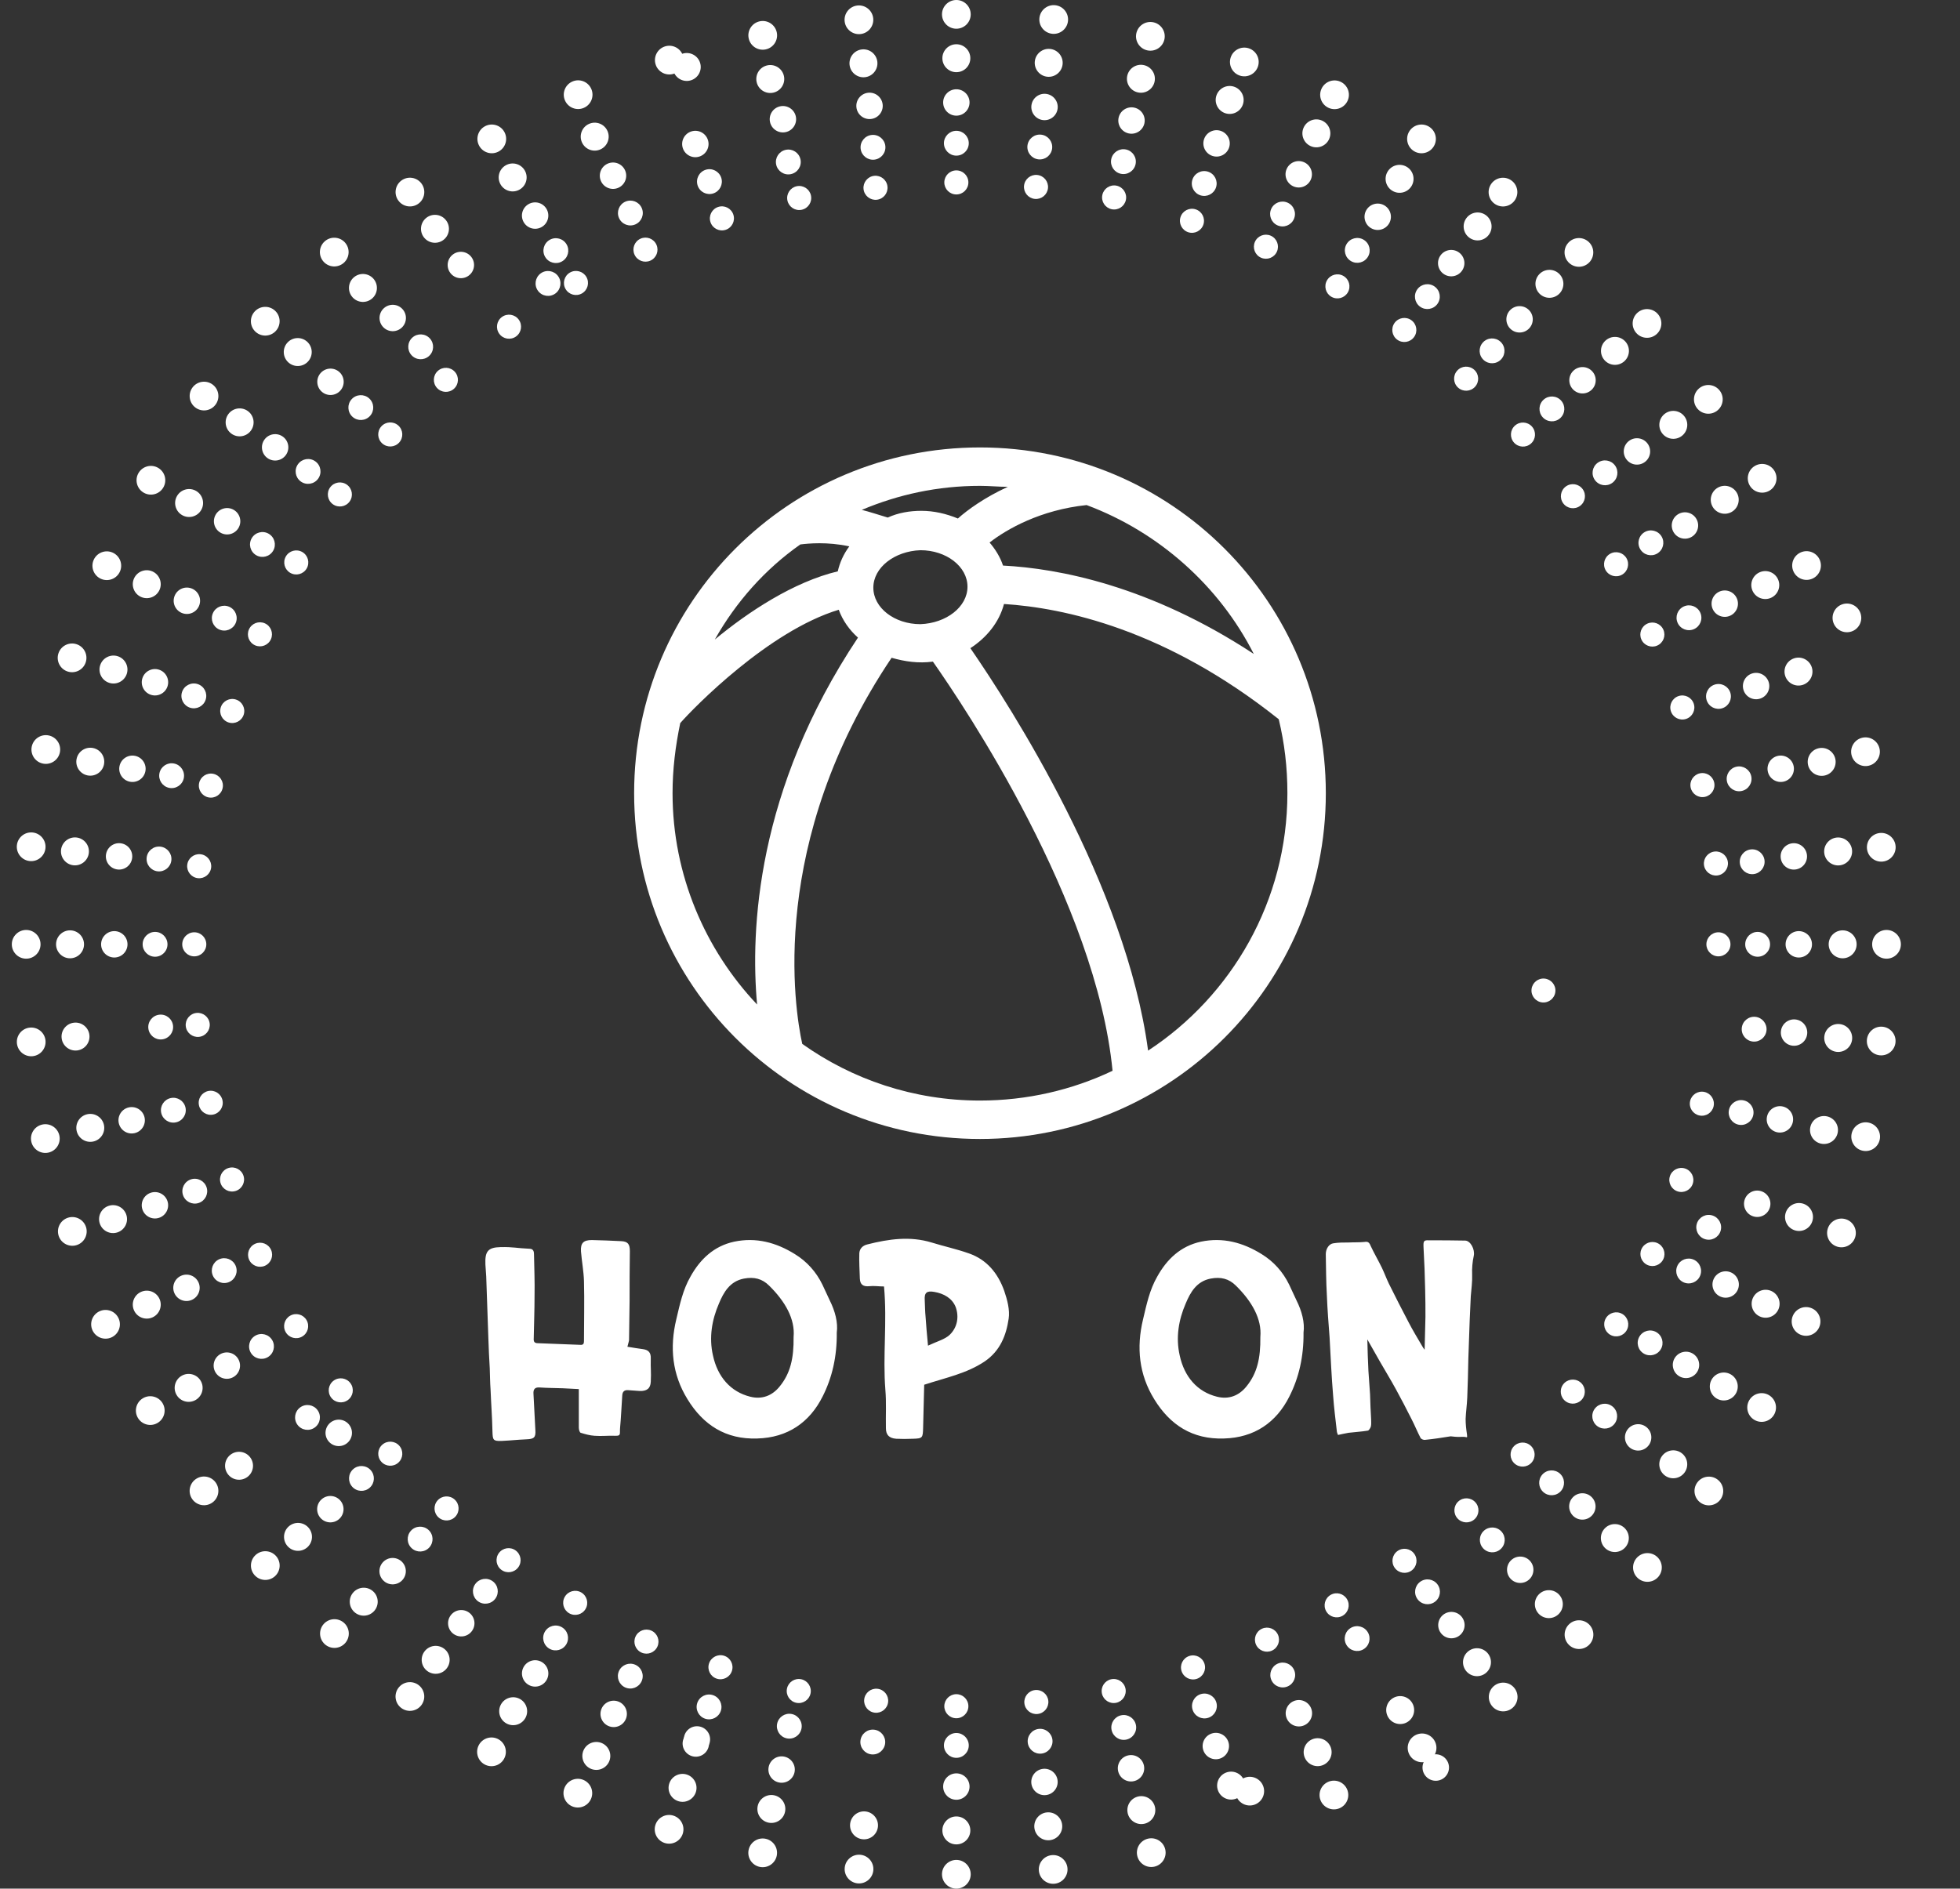 <svg width="303.174" height="292.205"><rect width="100%" height="100%" fill="#333333" stroke="none"/><g id="SvgjsG1076" fill="#ffffff" transform="translate(1.827, 0) scale(6.005)" rel="inversefill" name="filled_container" xmlns:name="filledContainer_inversefill">  <title xmlns="http://www.w3.org/2000/svg">assets</title>
  <g xmlns="http://www.w3.org/2000/svg">
    <g>
      <circle cx="1.5" cy="24.33" r="0.36"></circle>
      <circle cx="351.69" cy="577.14" r="0.36" transform="translate(-408.45 -510.51) rotate(-6)"></circle>
      <circle cx="352.06" cy="579.5" r="0.36" transform="translate(-462.83 -464.58) rotate(-12)"></circle>
      <circle cx="352.68" cy="581.81" r="0.36" transform="translate(-512.6 -412.94) rotate(-18)"></circle>
      <circle cx="353.53" cy="584.04" r="0.36" transform="translate(-557.04 -356.14) rotate(-24)"></circle>
      <circle cx="354.62" cy="586.17" r="0.36" transform="translate(-595.64 -294.57) rotate(-30)"></circle>
      <circle cx="355.92" cy="588.17" r="0.36" transform="translate(-627.81 -228.87) rotate(-36)"></circle>
      <circle cx="357.42" cy="590.03" r="0.36" transform="translate(-653.05 -159.72) rotate(-42)"></circle>
      <circle cx="359.11" cy="591.72" r="0.36" transform="translate(-670.96 -87.8) rotate(-48)"></circle>
      <circle cx="360.97" cy="593.22" r="0.36" transform="translate(-681.18 -13.89) rotate(-54)"></circle>
      <circle cx="362.97" cy="594.52" r="0.36" transform="translate(-683.44 61.17) rotate(-60)"></circle>
      <circle cx="365.1" cy="595.61" r="0.36" transform="translate(-677.56 136.52) rotate(-66)"></circle>
      <circle cx="367.33" cy="596.46" r="0.36" transform="translate(-663.53 210.98) rotate(-71.99)"></circle>
      <circle cx="369.64" cy="597.08" r="0.36" transform="translate(-641.32 284.03) rotate(-78)"></circle>
      <circle cx="372" cy="597.46" r="0.36" transform="translate(-611.12 354.54) rotate(-84)"></circle>
      <circle cx="24.33" cy="47.16" r="0.36"></circle>
      <circle cx="376.77" cy="597.46" r="0.36" transform="translate(-410.46 -507.75) rotate(-6)"></circle>
      <circle cx="379.13" cy="597.08" r="0.36" transform="translate(-465.89 -458.57) rotate(-12)"></circle>
      <circle cx="381.44" cy="596.46" r="0.36" transform="translate(-515.68 -403.39) rotate(-18)"></circle>
      <circle cx="383.67" cy="595.61" r="0.36" transform="translate(-559.12 -342.92) rotate(-24)"></circle>
      <circle cx="385.8" cy="594.52" r="0.36" transform="translate(-595.61 -277.91) rotate(-30)"></circle>
      <circle cx="387.81" cy="593.22" r="0.36" transform="translate(-624.69 -209.15) rotate(-36)"></circle>
      <circle cx="389.66" cy="591.72" r="0.36" transform="translate(-645.92 -137.67) rotate(-42)"></circle>
      <circle cx="391.35" cy="590.03" r="0.36" transform="translate(-659.05 -64.35) rotate(-48)"></circle>
      <circle cx="392.86" cy="588.17" r="0.36" transform="translate(-663.96 9.84) rotate(-54)"></circle>
      <circle cx="394.16" cy="586.17" r="0.36" transform="translate(-660.62 83.99) rotate(-60)"></circle>
      <circle cx="395.24" cy="584.04" r="0.36" transform="translate(-649.13 157.11) rotate(-66)"></circle>
      <circle cx="396.1" cy="581.81" r="0.36" transform="translate(-629.7 228.28) rotate(-72)"></circle>
      <circle cx="396.72" cy="579.5" r="0.36" transform="translate(-602.64 296.68) rotate(-78)"></circle>
      <circle cx="397.09" cy="577.14" r="0.36" transform="translate(-568.44 361.33) rotate(-84)"></circle>
      <circle cx="47.16" cy="24.33" r="0.36"></circle>
      <circle cx="397.09" cy="572.37" r="0.36" transform="translate(-407.7 -505.79) rotate(-6)"></circle>
      <circle cx="396.72" cy="570.01" r="0.36" transform="translate(-459.86 -455.53) rotate(-11.99)"></circle>
      <circle cx="396.1" cy="567.7" r="0.36" transform="translate(-506.12 -400.21) rotate(-18)"></circle>
      <circle cx="395.24" cy="565.47" r="0.36" transform="translate(-545.9 -340.75) rotate(-24)"></circle>
      <circle cx="394.16" cy="563.34" r="0.36" transform="translate(-578.9 -277.91) rotate(-30)"></circle>
      <circle cx="392.86" cy="561.34" r="0.36" transform="translate(-604.98 -212.27) rotate(-36)"></circle>
      <circle cx="391.35" cy="559.48" r="0.36" transform="translate(-623.9 -144.87) rotate(-42)"></circle>
      <circle cx="389.66" cy="557.79" r="0.36" transform="translate(-635.66 -76.23) rotate(-48.01)"></circle>
      <circle cx="387.81" cy="556.29" r="0.36" transform="translate(-640.24 -7.4) rotate(-54)"></circle>
      <circle cx="385.8" cy="554.98" r="0.36" transform="translate(-637.78 61.23) rotate(-60)"></circle>
      <circle cx="383.67" cy="553.9" r="0.36" transform="translate(-628.44 128.76) rotate(-66.01)"></circle>
      <circle cx="381.44" cy="553.04" r="0.36" transform="translate(-612.44 194.56) rotate(-72.01)"></circle>
      <circle cx="379.13" cy="552.42" r="0.36" transform="translate(-590.09 258.02) rotate(-78)"></circle>
      <circle cx="376.77" cy="552.05" r="0.36" transform="translate(-561.7 318.62) rotate(-84)"></circle>
      <circle cx="24.33" cy="1.5" r="0.36"></circle>
      <circle cx="372" cy="552.05" r="0.36" transform="translate(-405.73 -508.51) rotate(-6)"></circle>
      <circle cx="369.64" cy="552.42" r="0.36" transform="translate(-456.88 -461.46) rotate(-12)"></circle>
      <circle cx="367.33" cy="553.04" r="0.36" transform="matrix(0.95, -0.31, 0.31, 0.95, -503.02, -409.79)"></circle>
      <circle cx="365.1" cy="553.9" r="0.36" transform="translate(-543.75 -354.09) rotate(-23.99)"></circle>
      <circle cx="362.97" cy="554.98" r="0.36" transform="translate(-578.93 -294.57) rotate(-30)"></circle>
      <circle cx="360.97" cy="556.29" r="0.36" transform="translate(-608.11 -231.98) rotate(-36)"></circle>
      <circle cx="359.11" cy="557.79" r="0.36" transform="translate(-631.03 -166.92) rotate(-41.99)"></circle>
      <circle cx="357.42" cy="559.48" r="0.36" transform="translate(-647.57 -99.68) rotate(-48)"></circle>
      <circle cx="355.92" cy="561.34" r="0.36" transform="translate(-657.47 -31.12) rotate(-54)"></circle>
      <circle cx="354.62" cy="563.34" r="0.36" transform="translate(-660.61 38.4) rotate(-60)"></circle>
      <circle cx="353.53" cy="565.47" r="0.36" transform="translate(-656.9 108.02) rotate(-66)"></circle>
      <circle cx="352.68" cy="567.7" r="0.36" transform="translate(-646.28 177.24) rotate(-72)"></circle>
      <circle cx="352.06" cy="570.01" r="0.36" transform="translate(-628.73 245.48) rotate(-78)"></circle>
      <circle cx="351.69" cy="572.37" r="0.36" transform="translate(-604.37 311.87) rotate(-84)"></circle>
    </g>
    <g>
      <circle cx="0.37" cy="24.33" r="0.37"></circle>
      <circle cx="350.56" cy="577.26" r="0.37" transform="translate(-408.48 -510.61) rotate(-6)"></circle>
      <circle cx="350.95" cy="579.73" r="0.37" transform="translate(-462.95 -464.76) rotate(-12)"></circle>
      <circle cx="351.6" cy="582.16" r="0.37" transform="translate(-512.73 -413.29) rotate(-18)"></circle>
      <circle cx="352.5" cy="584.5" r="0.37" transform="translate(-557.28 -356.57) rotate(-23.99)"></circle>
      <circle cx="353.64" cy="586.73" r="0.37" transform="translate(-596.06 -294.96) rotate(-30)"></circle>
      <circle cx="355.01" cy="588.84" r="0.37" transform="translate(-628.37 -229.3) rotate(-36)"></circle>
      <circle cx="356.58" cy="590.78" r="0.37" transform="translate(-653.77 -160.1) rotate(-42)"></circle>
      <circle cx="358.36" cy="592.56" r="0.37" transform="translate(-671.86 -87.98) rotate(-48.01)"></circle>
      <circle cx="360.31" cy="594.14" r="0.37" transform="translate(-682.2 -14.02) rotate(-54)"></circle>
      <circle cx="362.41" cy="595.5" r="0.37" transform="translate(-684.57 61.12) rotate(-59.99)"></circle>
      <circle cx="364.64" cy="596.64" r="0.37" transform="translate(-678.79 136.64) rotate(-66)"></circle>
      <circle cx="366.99" cy="597.54" r="0.37" transform="translate(-664.77 211.51) rotate(-72)"></circle>
      <circle cx="369.41" cy="598.19" r="0.37" transform="translate(-642.54 284.82) rotate(-78.01)"></circle>
      <circle cx="371.88" cy="598.58" r="0.37" transform="translate(-612.35 355.43) rotate(-84)"></circle>
      <circle cx="24.33" cy="48.29" r="0.37"></circle>
      <circle cx="376.89" cy="598.58" r="0.37" transform="translate(-410.57 -507.74) rotate(-6)"></circle>
      <circle cx="379.37" cy="598.19" r="0.37" transform="translate(-466.1 -458.51) rotate(-12)"></circle>
      <circle cx="381.79" cy="597.54" r="0.37" transform="matrix(0.95, -0.31, 0.31, 0.95, -516.05, -403.16)"></circle>
      <circle cx="384.13" cy="596.64" r="0.37" transform="translate(-559.54 -342.57) rotate(-24)"></circle>
      <circle cx="386.37" cy="595.5" r="0.37" transform="translate(-596.03 -277.5) rotate(-30)"></circle>
      <circle cx="388.47" cy="594.14" r="0.37" transform="translate(-625.09 -208.61) rotate(-36)"></circle>
      <circle cx="390.42" cy="592.56" r="0.37" transform="translate(-646.27 -137) rotate(-42)"></circle>
      <circle cx="392.19" cy="590.78" r="0.37" transform="translate(-659.33 -63.47) rotate(-48)"></circle>
      <circle cx="393.77" cy="588.84" r="0.37" transform="translate(-664.12 10.87) rotate(-54)"></circle>
      <circle cx="395.14" cy="586.73" r="0.37" transform="translate(-660.62 85.1) rotate(-60)"></circle>
      <circle cx="396.28" cy="584.5" r="0.37" transform="translate(-648.91 158.45) rotate(-66.01)"></circle>
      <circle cx="397.17" cy="582.16" r="0.37" transform="translate(-629.27 229.6) rotate(-72)"></circle>
      <circle cx="397.82" cy="579.73" r="0.37" transform="translate(-602.02 297.88) rotate(-78)"></circle>
      <circle cx="398.22" cy="577.26" r="0.37" transform="translate(-567.57 362.52) rotate(-84)"></circle>
      <circle cx="48.29" cy="24.33" r="0.37"></circle>
      <circle cx="398.22" cy="572.25" r="0.37" transform="translate(-407.7 -505.66) rotate(-6)"></circle>
      <circle cx="397.82" cy="569.77" r="0.37" transform="translate(-459.84 -455.24) rotate(-12)"></circle>
      <circle cx="397.17" cy="567.35" r="0.37" transform="matrix(0.95, -0.31, 0.31, 0.95, -505.92, -399.94)"></circle>
      <circle cx="396.28" cy="565.01" r="0.37" transform="translate(-545.6 -340.41) rotate(-24)"></circle>
      <circle cx="395.14" cy="562.77" r="0.37" transform="translate(-578.5 -277.48) rotate(-30)"></circle>
      <circle cx="393.77" cy="560.67" r="0.37" transform="translate(-604.42 -211.85) rotate(-36)"></circle>
      <circle cx="392.19" cy="558.72" r="0.37" transform="translate(-623.19 -144.45) rotate(-42)"></circle>
      <circle cx="390.42" cy="556.95" r="0.37" transform="translate(-634.77 -76.03) rotate(-48)"></circle>
      <circle cx="388.47" cy="555.37" r="0.37" transform="translate(-639.23 -7.21) rotate(-54)"></circle>
      <circle cx="386.37" cy="554.01" r="0.37" transform="translate(-636.66 61.18) rotate(-60)"></circle>
      <circle cx="384.13" cy="552.87" r="0.37" transform="translate(-627.24 128.49) rotate(-66)"></circle>
      <circle cx="381.79" cy="551.97" r="0.37" transform="translate(-611.22 194.02) rotate(-71.99)"></circle>
      <circle cx="379.37" cy="551.32" r="0.37" transform="translate(-588.82 257.39) rotate(-78)"></circle>
      <circle cx="376.89" cy="550.93" r="0.37" transform="translate(-560.47 317.74) rotate(-84)"></circle>
      <circle cx="24.33" cy="0.37" r="0.37"></circle>
      <circle cx="371.88" cy="550.93" r="0.37" transform="translate(-405.61 -508.53) rotate(-6)"></circle>
      <circle cx="369.41" cy="551.32" r="0.37" transform="translate(-456.54 -461.64) rotate(-11.99)"></circle>
      <circle cx="366.99" cy="551.97" r="0.37" transform="translate(-502.66 -410) rotate(-18)"></circle>
      <circle cx="364.64" cy="552.87" r="0.37" transform="translate(-543.4 -354.32) rotate(-24)"></circle>
      <circle cx="362.41" cy="554.01" r="0.37" transform="translate(-578.55 -294.9) rotate(-30.01)"></circle>
      <circle cx="360.31" cy="555.37" r="0.37" transform="translate(-607.68 -232.57) rotate(-36)"></circle>
      <circle cx="358.36" cy="556.95" r="0.37" transform="translate(-630.68 -167.61) rotate(-42)"></circle>
      <circle cx="356.58" cy="558.72" r="0.37" transform="translate(-647.28 -100.59) rotate(-48)"></circle>
      <circle cx="355.01" cy="560.67" r="0.37" transform="translate(-657.31 -32.14) rotate(-54)"></circle>
      <circle cx="353.64" cy="562.77" r="0.37" transform="translate(-660.61 37.25) rotate(-60)"></circle>
      <circle cx="352.5" cy="565.01" r="0.37" transform="translate(-657.09 106.79) rotate(-66)"></circle>
      <circle cx="351.6" cy="567.35" r="0.37" transform="translate(-646.68 176.02) rotate(-72)"></circle>
      <circle cx="350.95" cy="569.77" r="0.37" transform="translate(-629.41 244.13) rotate(-78)"></circle>
      <circle cx="350.56" cy="572.25" r="0.37" transform="translate(-605.26 310.64) rotate(-84)"></circle>
    </g>
    <g>
      <circle cx="2.64" cy="24.33" r="0.34"></circle>
      <circle cx="352.81" cy="577.02" r="0.34" transform="matrix(0.99, -0.1, 0.1, 0.99, -408.44, -510.38)"></circle>
      <circle cx="353.17" cy="579.26" r="0.34" transform="translate(-462.8 -464.31) rotate(-12)"></circle>
      <circle cx="353.76" cy="581.46" r="0.34" transform="translate(-512.44 -412.63) rotate(-18)"></circle>
      <circle cx="354.57" cy="583.58" r="0.34" transform="translate(-556.78 -355.73) rotate(-24)"></circle>
      <circle cx="355.6" cy="585.6" r="0.34" transform="translate(-595.22 -294.16) rotate(-30)"></circle>
      <circle cx="356.84" cy="587.51" r="0.34" transform="matrix(0.81, -0.59, 0.59, 0.81, -627.25, -228.43)"></circle>
      <circle cx="358.27" cy="589.27" r="0.34" transform="translate(-652.34 -159.3) rotate(-42)"></circle>
      <circle cx="359.87" cy="590.88" r="0.34" transform="translate(-670.1 -87.46) rotate(-48)"></circle>
      <circle cx="361.64" cy="592.3" r="0.34" transform="translate(-680.17 -13.75) rotate(-54)"></circle>
      <circle cx="363.54" cy="593.54" r="0.34" transform="translate(-682.31 61.18) rotate(-60)"></circle>
      <circle cx="365.56" cy="594.57" r="0.34" transform="translate(-676.35 136.28) rotate(-66)"></circle>
      <circle cx="367.68" cy="595.39" r="0.34" transform="translate(-662.25 210.62) rotate(-72)"></circle>
      <circle cx="369.88" cy="595.97" r="0.34" transform="translate(-640.02 283.48) rotate(-78)"></circle>
      <circle cx="372.12" cy="596.33" r="0.34" transform="matrix(0.1, -0.99, 0.99, 0.1, -609.93, 353.58)"></circle>
      <circle cx="24.33" cy="46.03" r="0.34"></circle>
      <circle cx="376.66" cy="596.33" r="0.34" transform="translate(-410.33 -507.78) rotate(-6)"></circle>
      <circle cx="378.9" cy="595.97" r="0.34" transform="translate(-465.7 -458.61) rotate(-12)"></circle>
      <circle cx="381.09" cy="595.39" r="0.34" transform="translate(-515.41 -403.5) rotate(-18)"></circle>
      <circle cx="383.21" cy="594.57" r="0.34" transform="translate(-558.76 -343.16) rotate(-24)"></circle>
      <circle cx="385.24" cy="593.54" r="0.34" transform="matrix(0.87, -0.5, 0.5, 0.87, -595.25, -278.22)"></circle>
      <circle cx="387.14" cy="592.3" r="0.34" transform="translate(-624.31 -209.64) rotate(-36.01)"></circle>
      <circle cx="388.9" cy="590.88" r="0.34" transform="translate(-645.53 -138.44) rotate(-42)"></circle>
      <circle cx="390.51" cy="589.27" r="0.34" transform="translate(-658.76 -65.28) rotate(-48)"></circle>
      <circle cx="391.94" cy="587.51" r="0.34" transform="translate(-663.79 8.79) rotate(-54)"></circle>
      <circle cx="393.18" cy="585.6" r="0.34" transform="translate(-660.61 82.87) rotate(-60)"></circle>
      <circle cx="394.21" cy="583.58" r="0.34" transform="translate(-649.32 155.86) rotate(-66)"></circle>
      <circle cx="395.02" cy="581.46" r="0.34" transform="translate(-630.11 227.02) rotate(-72)"></circle>
      <circle cx="395.61" cy="579.26" r="0.34" transform="translate(-603.31 295.37) rotate(-78)"></circle>
      <circle cx="395.96" cy="577.02" r="0.34" transform="translate(-569.34 360.08) rotate(-84)"></circle>
      <circle cx="46.03" cy="24.33" r="0.34"></circle>
      <circle cx="395.96" cy="572.49" r="0.34" transform="translate(-407.73 -505.9) rotate(-6)"></circle>
      <circle cx="395.61" cy="570.24" r="0.34" transform="translate(-459.96 -455.72) rotate(-12)"></circle>
      <circle cx="395.02" cy="568.05" r="0.34" transform="translate(-506.22 -400.6) rotate(-17.99)"></circle>
      <circle cx="394.21" cy="565.93" r="0.34" transform="translate(-546.19 -341.11) rotate(-24)"></circle>
      <circle cx="393.18" cy="563.91" r="0.34" transform="translate(-579.31 -278.34) rotate(-29.99)"></circle>
      <circle cx="391.94" cy="562" r="0.34" transform="translate(-605.56 -212.66) rotate(-36)"></circle>
      <circle cx="390.51" cy="560.24" r="0.34" transform="translate(-624.62 -145.24) rotate(-42)"></circle>
      <circle cx="388.9" cy="558.63" r="0.34" transform="translate(-636.53 -76.56) rotate(-48)"></circle>
      <circle cx="387.14" cy="557.2" r="0.34" transform="translate(-641.26 -7.65) rotate(-53.99)"></circle>
      <circle cx="385.24" cy="555.97" r="0.34" transform="translate(-638.93 61.11) rotate(-59.99)"></circle>
      <circle cx="383.21" cy="554.93" r="0.34" transform="translate(-629.67 128.86) rotate(-66)"></circle>
      <circle cx="381.09" cy="554.12" r="0.34" transform="translate(-613.73 194.9) rotate(-72)"></circle>
      <circle cx="378.9" cy="553.53" r="0.34" transform="translate(-591.37 258.64) rotate(-78)"></circle>
      <circle cx="376.66" cy="553.18" r="0.34" transform="translate(-562.92 319.53) rotate(-84)"></circle>
      <circle cx="24.33" cy="2.64" r="0.34"></circle>
      <circle cx="372.12" cy="553.18" r="0.34" transform="translate(-405.9 -508.45) rotate(-6.01)"></circle>
      <circle cx="369.88" cy="553.53" r="0.34" transform="translate(-457.02 -461.46) rotate(-12)"></circle>
      <circle cx="367.68" cy="554.12" r="0.34" transform="translate(-503.31 -409.67) rotate(-18)"></circle>
      <circle cx="365.56" cy="554.93" r="0.34" transform="translate(-544.18 -353.74) rotate(-24)"></circle>
      <circle cx="363.54" cy="555.97" r="0.34" transform="translate(-579.34 -294.16) rotate(-30)"></circle>
      <circle cx="361.64" cy="557.2" r="0.34" transform="translate(-608.52 -231.39) rotate(-36)"></circle>
      <circle cx="359.87" cy="558.63" r="0.34" transform="translate(-631.42 -166.15) rotate(-42)"></circle>
      <circle cx="358.27" cy="560.24" r="0.34" transform="translate(-647.86 -98.79) rotate(-48)"></circle>
      <circle cx="356.84" cy="562" r="0.34" transform="translate(-657.63 -30.12) rotate(-54)"></circle>
      <circle cx="355.6" cy="563.91" r="0.34" transform="translate(-660.61 39.55) rotate(-60.01)"></circle>
      <circle cx="354.57" cy="565.93" r="0.34" transform="translate(-656.71 109.21) rotate(-66)"></circle>
      <circle cx="353.76" cy="568.05" r="0.34" transform="translate(-645.85 178.6) rotate(-72.01)"></circle>
      <circle cx="353.17" cy="570.24" r="0.34" transform="translate(-628.1 246.7) rotate(-78)"></circle>
      <circle cx="352.81" cy="572.49" r="0.34" transform="translate(-603.47 313.1) rotate(-84)"></circle>
    </g>
    <g>
      <circle cx="3.69" cy="24.33" r="0.32"></circle>
      <circle cx="353.86" cy="576.91" r="0.32" transform="translate(-408.39 -510.3) rotate(-6)"></circle>
      <circle cx="354.2" cy="579.05" r="0.32" transform="translate(-462.69 -464.15) rotate(-12)"></circle>
      <circle cx="354.76" cy="581.13" r="0.32" transform="translate(-512.34 -412.28) rotate(-18.01)"></circle>
      <circle cx="355.53" cy="583.15" r="0.32" transform="translate(-556.51 -355.39) rotate(-24)"></circle>
      <circle cx="356.51" cy="585.07" r="0.32" transform="translate(-594.85 -293.74) rotate(-30)"></circle>
      <circle cx="357.69" cy="586.89" r="0.32" transform="translate(-626.68 -228.15) rotate(-35.99)"></circle>
      <circle cx="359.05" cy="588.57" r="0.32" transform="translate(-651.65 -159.05) rotate(-42)"></circle>
      <circle cx="360.58" cy="590.09" r="0.32" transform="translate(-669.28 -87.23) rotate(-48)"></circle>
      <circle cx="362.25" cy="591.45" r="0.32" transform="translate(-679.23 -13.46) rotate(-54.01)"></circle>
      <circle cx="364.07" cy="592.63" r="0.32" transform="translate(-681.26 61.18) rotate(-60)"></circle>
      <circle cx="365.99" cy="593.61" r="0.32" transform="translate(-675.22 136.09) rotate(-66)"></circle>
      <circle cx="368.01" cy="594.39" r="0.32" transform="translate(-661.06 210.3) rotate(-72)"></circle>
      <circle cx="370.1" cy="594.95" r="0.32" transform="translate(-638.87 282.79) rotate(-78)"></circle>
      <circle cx="372.23" cy="595.28" r="0.32" transform="translate(-608.75 352.85) rotate(-84)"></circle>
      <circle cx="24.33" cy="44.97" r="0.32"></circle>
      <circle cx="376.55" cy="595.28" r="0.32" transform="translate(-410.32 -507.72) rotate(-6.01)"></circle>
      <circle cx="378.68" cy="594.95" r="0.32" transform="translate(-465.46 -458.71) rotate(-12)"></circle>
      <circle cx="380.77" cy="594.39" r="0.32" transform="translate(-515.09 -403.68) rotate(-18)"></circle>
      <circle cx="382.78" cy="593.61" r="0.32" transform="translate(-558.46 -343.34) rotate(-24.01)"></circle>
      <circle cx="384.71" cy="592.63" r="0.32" transform="translate(-594.83 -278.66) rotate(-30)"></circle>
      <circle cx="386.52" cy="591.45" r="0.32" transform="translate(-623.88 -210.29) rotate(-36)"></circle>
      <circle cx="388.2" cy="590.09" r="0.32" transform="translate(-645.17 -139.21) rotate(-41.99)"></circle>
      <circle cx="389.73" cy="588.57" r="0.32" transform="translate(-658.51 -66) rotate(-48)"></circle>
      <circle cx="391.09" cy="586.89" r="0.32" transform="translate(-663.65 7.92) rotate(-54)"></circle>
      <circle cx="392.27" cy="585.07" r="0.32" transform="translate(-660.62 81.78) rotate(-60)"></circle>
      <circle cx="393.25" cy="583.15" r="0.32" transform="translate(-649.49 154.81) rotate(-66)"></circle>
      <circle cx="394.02" cy="581.13" r="0.32" transform="matrix(0.31, -0.95, 0.95, 0.31, -630.51, 225.79)"></circle>
      <circle cx="394.58" cy="579.05" r="0.32" transform="translate(-603.89 294.23) rotate(-78)"></circle>
      <circle cx="394.92" cy="576.91" r="0.32" transform="translate(-570.15 358.97) rotate(-84)"></circle>
      <circle cx="44.97" cy="24.33" r="0.32"></circle>
      <circle cx="394.92" cy="572.6" r="0.32" transform="translate(-407.78 -505.98) rotate(-6)"></circle>
      <circle cx="394.58" cy="570.46" r="0.32" transform="translate(-460.07 -455.89) rotate(-12)"></circle>
      <circle cx="394.02" cy="568.37" r="0.32" transform="translate(-506.41 -400.85) rotate(-18)"></circle>
      <circle cx="393.25" cy="566.36" r="0.32" transform="translate(-546.41 -341.53) rotate(-24)"></circle>
      <circle cx="392.27" cy="564.43" r="0.32" transform="translate(-579.71 -278.69) rotate(-30)"></circle>
      <circle cx="391.09" cy="562.62" r="0.32" transform="translate(-606.06 -213.11) rotate(-36)"></circle>
      <circle cx="389.73" cy="560.94" r="0.32" transform="translate(-625.27 -145.66) rotate(-41.99)"></circle>
      <circle cx="388.2" cy="559.41" r="0.32" transform="translate(-637.35 -76.79) rotate(-48)"></circle>
      <circle cx="386.52" cy="558.05" r="0.32" transform="translate(-642.2 -7.67) rotate(-54)"></circle>
      <circle cx="384.71" cy="556.88" r="0.32" transform="translate(-639.97 61.18) rotate(-60)"></circle>
      <circle cx="382.78" cy="555.9" r="0.32" transform="translate(-630.82 128.98) rotate(-65.99)"></circle>
      <circle cx="380.77" cy="555.12" r="0.32" transform="translate(-614.9 195.32) rotate(-72)"></circle>
      <circle cx="378.68" cy="554.56" r="0.32" transform="translate(-592.54 259.27) rotate(-78)"></circle>
      <circle cx="376.55" cy="554.22" r="0.32" transform="translate(-564.12 320.24) rotate(-83.99)"></circle>
      <circle cx="24.33" cy="3.69" r="0.32"></circle>
      <circle cx="372.23" cy="554.22" r="0.32" transform="translate(-405.94 -508.48) rotate(-6)"></circle>
      <circle cx="370.1" cy="554.56" r="0.32" transform="translate(-457.31 -461.32) rotate(-12)"></circle>
      <circle cx="368.01" cy="555.12" r="0.32" transform="translate(-503.57 -409.55) rotate(-18)"></circle>
      <circle cx="365.99" cy="555.9" r="0.32" transform="translate(-544.52 -353.49) rotate(-24)"></circle>
      <circle cx="364.07" cy="556.88" r="0.32" transform="translate(-579.72 -293.78) rotate(-30)"></circle>
      <circle cx="362.25" cy="558.05" r="0.32" transform="matrix(0.81, -0.59, 0.59, 0.81, -608.86, -230.99)"></circle>
      <circle cx="360.58" cy="559.41" r="0.32" transform="translate(-631.78 -165.4) rotate(-42.01)"></circle>
      <circle cx="359.05" cy="560.94" r="0.32" transform="translate(-648.14 -97.9) rotate(-48.01)"></circle>
      <circle cx="357.69" cy="562.62" r="0.32" transform="translate(-657.79 -29.06) rotate(-54.01)"></circle>
      <circle cx="356.51" cy="564.43" r="0.32" transform="translate(-660.61 40.56) rotate(-60)"></circle>
      <circle cx="355.53" cy="566.36" r="0.32" transform="translate(-656.53 110.36) rotate(-66)"></circle>
      <circle cx="354.76" cy="568.37" r="0.32" transform="translate(-645.49 179.69) rotate(-72)"></circle>
      <circle cx="354.2" cy="570.46" r="0.32" transform="translate(-627.52 247.84) rotate(-78)"></circle>
      <circle cx="353.86" cy="572.6" r="0.32" transform="translate(-602.66 314.2) rotate(-84)"></circle>
    </g>
    <g>
      <circle cx="4.7" cy="24.33" r="0.31"></circle>
      <circle cx="354.87" cy="576.81" r="0.31" transform="translate(-408.43 -510.15) rotate(-6)"></circle>
      <circle cx="355.19" cy="578.83" r="0.31" transform="translate(-462.65 -463.92) rotate(-12)"></circle>
      <circle cx="355.72" cy="580.82" r="0.31" transform="translate(-512.12 -412.08) rotate(-18)"></circle>
      <circle cx="356.45" cy="582.74" r="0.31" transform="translate(-556.26 -355.05) rotate(-24)"></circle>
      <circle cx="357.39" cy="584.57" r="0.31" transform="translate(-594.47 -293.39) rotate(-30)"></circle>
      <circle cx="358.51" cy="586.29" r="0.31" transform="translate(-626.18 -227.77) rotate(-36)"></circle>
      <circle cx="359.8" cy="587.89" r="0.31" transform="translate(-651.01 -158.68) rotate(-42)"></circle>
      <circle cx="361.25" cy="589.34" r="0.31" transform="translate(-668.49 -87.02) rotate(-48)"></circle>
      <circle cx="362.85" cy="590.64" r="0.31" transform="translate(-678.32 -13.42) rotate(-54)"></circle>
      <circle cx="364.57" cy="591.75" r="0.31" transform="translate(-680.24 61.27) rotate(-60.01)"></circle>
      <circle cx="366.4" cy="592.69" r="0.31" transform="translate(-674.13 135.95) rotate(-66)"></circle>
      <circle cx="368.32" cy="593.42" r="0.31" transform="translate(-659.91 209.99) rotate(-72.01)"></circle>
      <circle cx="370.31" cy="593.96" r="0.31" transform="translate(-637.66 282.41) rotate(-78.01)"></circle>
      <circle cx="372.34" cy="594.28" r="0.31" transform="translate(-607.68 352) rotate(-84)"></circle>
      <circle cx="24.33" cy="43.96" r="0.31"></circle>
      <circle cx="376.44" cy="594.28" r="0.31" transform="translate(-410.01 -507.9) rotate(-5.99)"></circle>
      <circle cx="378.47" cy="593.96" r="0.31" transform="translate(-465.22 -458.81) rotate(-11.99)"></circle>
      <circle cx="380.45" cy="593.42" r="0.31" transform="translate(-514.78 -403.85) rotate(-18)"></circle>
      <circle cx="382.37" cy="592.69" r="0.31" transform="translate(-558.05 -343.68) rotate(-24)"></circle>
      <circle cx="384.2" cy="591.75" r="0.31" transform="translate(-594.42 -279.12) rotate(-29.99)"></circle>
      <circle cx="385.93" cy="590.64" r="0.31" transform="translate(-623.52 -210.78) rotate(-36)"></circle>
      <circle cx="387.52" cy="589.34" r="0.31" transform="translate(-644.86 -139.75) rotate(-42)"></circle>
      <circle cx="388.98" cy="587.89" r="0.31" transform="translate(-658.25 -66.83) rotate(-48)"></circle>
      <circle cx="390.27" cy="586.29" r="0.31" transform="translate(-663.51 7.1) rotate(-54.01)"></circle>
      <circle cx="391.39" cy="584.57" r="0.31" transform="translate(-660.62 80.79) rotate(-60)"></circle>
      <circle cx="392.32" cy="582.74" r="0.31" transform="translate(-649.67 153.69) rotate(-66)"></circle>
      <circle cx="393.06" cy="580.82" r="0.31" transform="translate(-630.85 224.74) rotate(-72)"></circle>
      <circle cx="393.59" cy="578.83" r="0.31" transform="translate(-604.48 293.08) rotate(-78)"></circle>
      <circle cx="393.91" cy="576.81" r="0.31" transform="matrix(0.1, -0.99, 0.99, 0.1, -570.98, 357.81)"></circle>
      <circle cx="43.96" cy="24.33" r="0.31"></circle>
      <circle cx="393.91" cy="572.7" r="0.31" transform="translate(-407.72 -506.14) rotate(-6)"></circle>
      <circle cx="393.59" cy="570.67" r="0.31" transform="translate(-460.09 -456.14) rotate(-12)"></circle>
      <circle cx="393.06" cy="568.69" r="0.31" transform="translate(-506.6 -401.07) rotate(-18.01)"></circle>
      <circle cx="392.32" cy="566.77" r="0.31" transform="translate(-546.67 -341.85) rotate(-24)"></circle>
      <circle cx="391.39" cy="564.94" r="0.31" transform="translate(-580.1 -279.02) rotate(-30)"></circle>
      <circle cx="390.27" cy="563.21" r="0.31" transform="translate(-606.53 -213.58) rotate(-35.99)"></circle>
      <circle cx="388.98" cy="561.62" r="0.31" transform="translate(-625.94 -145.89) rotate(-42)"></circle>
      <circle cx="387.52" cy="560.16" r="0.31" transform="translate(-638.12 -77.08) rotate(-48)"></circle>
      <circle cx="385.93" cy="558.87" r="0.31" transform="translate(-643.11 -7.77) rotate(-54)"></circle>
      <circle cx="384.2" cy="557.75" r="0.31" transform="translate(-640.98 61.23) rotate(-60)"></circle>
      <circle cx="382.37" cy="556.82" r="0.31" transform="translate(-631.9 129.19) rotate(-66)"></circle>
      <circle cx="380.45" cy="556.08" r="0.31" transform="translate(-616.03 195.68) rotate(-72)"></circle>
      <circle cx="378.47" cy="555.55" r="0.31" transform="translate(-593.66 259.89) rotate(-78.01)"></circle>
      <circle cx="376.44" cy="555.23" r="0.31" transform="translate(-565.1 321.26) rotate(-84.01)"></circle>
      <circle cx="24.33" cy="4.7" r="0.31"></circle>
      <circle cx="372.34" cy="555.23" r="0.31" transform="translate(-406.09 -508.43) rotate(-6)"></circle>
      <circle cx="370.31" cy="555.55" r="0.31" transform="translate(-457.36 -461.4) rotate(-11.99)"></circle>
      <circle cx="368.32" cy="556.08" r="0.31" transform="translate(-503.84 -409.42) rotate(-18)"></circle>
      <circle cx="366.4" cy="556.82" r="0.31" transform="translate(-544.88 -353.22) rotate(-24)"></circle>
      <circle cx="364.57" cy="557.75" r="0.31" transform="translate(-580.07 -293.45) rotate(-30)"></circle>
      <circle cx="362.85" cy="558.87" r="0.31" transform="translate(-609.24 -230.44) rotate(-36)"></circle>
      <circle cx="361.25" cy="560.16" r="0.31" transform="translate(-632.1 -164.77) rotate(-42)"></circle>
      <circle cx="359.8" cy="561.62" r="0.31" transform="translate(-648.37 -97.22) rotate(-48)"></circle>
      <circle cx="358.51" cy="563.21" r="0.31" transform="translate(-657.93 -28.15) rotate(-54.01)"></circle>
      <circle cx="357.39" cy="564.94" r="0.31" transform="translate(-660.62 41.53) rotate(-60)"></circle>
      <circle cx="356.45" cy="566.77" r="0.31" transform="translate(-656.36 111.45) rotate(-66)"></circle>
      <circle cx="355.72" cy="568.69" r="0.31" transform="translate(-645.13 180.78) rotate(-71.99)"></circle>
      <circle cx="355.19" cy="570.67" r="0.31" transform="translate(-626.92 249.02) rotate(-78)"></circle>
      <circle cx="354.87" cy="572.7" r="0.31" transform="translate(-601.83 315.38) rotate(-84)"></circle>
    </g>
  </g>
</g><g id="SvgjsG1077" rel="mainfill" name="main_text" xmlns:name="mainText_mainfill" fill="#271b32" transform="translate(73.362, 180.81)"><path fill="#fff" d="M23.688 27.552 c0.882 0.168 1.638 0.252 2.436 0.378 c0.84 0.126 1.218 0.546 1.176 1.47 c-0.042 1.68 0.084 1.89 0 3.57 c-0.042 1.05 -0.63 1.47 -1.722 1.428 l-1.764 -0.126 c-0.546 -0.042 -0.882 0.168 -0.924 0.798 c-0.084 1.176 -0.21 3.78 -0.336 4.998 c-0.084 0.966 0.21 1.302 -0.798 1.26 c-1.05 -0.042 -2.1 0.084 -3.15 0 c-0.714 -0.042 -1.47 -0.252 -2.142 -0.462 c-0.168 -0.042 -0.294 -0.504 -0.294 -0.798 l0 -5.964 c-0.84 -0.042 -1.638 -0.084 -2.478 -0.126 c-1.218 -0.042 -2.394 -0.042 -3.612 -0.126 c-0.714 -0.042 -0.966 0.294 -0.924 0.966 c0.084 1.134 0.21 4.452 0.294 5.628 c0.084 1.134 -0.21 1.386 -1.344 1.428 c-1.806 0.084 -2.142 0.168 -3.906 0.252 c-1.302 0.042 -1.344 -0.168 -1.386 -1.428 c-0.042 -2.184 -0.21 -4.326 -0.294 -6.51 c-0.084 -1.134 -0.084 -2.226 -0.126 -3.318 c-0.084 -1.512 -0.168 -2.982 -0.21 -4.494 c-0.126 -3.234 -0.21 -6.468 -0.336 -9.702 c-0.042 -0.63 -0.084 -1.218 -0.126 -1.848 c-0.084 -2.016 0.378 -2.646 2.352 -2.688 s2.478 0.168 4.452 0.252 c0.672 0 0.714 0.504 0.714 0.924 c0.042 2.1 0.126 4.242 0.084 6.342 c0 2.184 -0.084 4.41 -0.126 6.594 c-0.042 0.546 0.126 0.756 0.672 0.756 c1.932 0.084 4.578 0.168 6.51 0.252 c0.462 0.042 0.588 -0.168 0.588 -0.546 c0 -3.108 0.084 -6.216 0 -9.324 c-0.042 -1.512 -0.336 -3.024 -0.462 -4.578 c-0.084 -1.302 0.378 -1.764 1.68 -1.764 c1.974 0.042 2.52 0.084 4.494 0.168 c1.092 0.042 1.386 0.462 1.386 1.554 c-0.042 2.562 -0.042 5.124 -0.042 7.686 c-0.042 2.058 -0.042 4.074 -0.084 6.09 c-0.042 0.294 -0.168 0.63 -0.252 1.008 z M56.07 25.368 c0.042 3.696 -0.714 6.972 -2.184 9.87 c-2.016 4.032 -5.418 6.384 -10.122 6.51 c-4.872 0.168 -8.358 -2.1 -10.794 -6.09 c-2.352 -3.822 -2.772 -7.98 -1.722 -12.348 c0.546 -2.31 1.008 -4.536 2.184 -6.594 c1.512 -2.73 3.654 -4.746 6.762 -5.418 c3.402 -0.714 6.51 0.126 9.408 1.932 c1.848 1.134 3.276 2.73 4.242 4.704 c0.378 0.798 0.756 1.638 1.134 2.436 c0.84 1.68 1.302 3.444 1.092 4.998 z M49.392 26.04 c0.252 -2.772 -1.302 -5.502 -3.78 -7.938 c-1.092 -1.092 -2.352 -1.386 -3.906 -1.092 c-2.184 0.42 -3.15 2.142 -3.864 3.864 c-1.092 2.52 -1.554 5.25 -0.924 8.022 c0.714 3.318 2.73 5.628 5.754 6.384 c1.806 0.462 3.402 -0.126 4.578 -1.596 c1.638 -2.016 2.184 -4.326 2.142 -7.644 z M81.984 18.942 c0.462 1.344 0.882 2.94 0.672 4.284 c-0.378 2.562 -1.302 4.956 -3.696 6.594 c-2.814 1.89 -6.048 2.52 -9.366 3.612 c-0.042 2.184 -0.126 4.41 -0.168 6.678 c-0.042 1.554 -0.084 1.638 -1.596 1.68 c-0.882 0.042 -1.722 0.042 -2.562 0 c-1.092 -0.084 -1.596 -0.588 -1.596 -1.638 c-0.042 -1.974 0.084 -3.948 -0.084 -5.922 c-0.42 -5.25 0.294 -10.458 -0.21 -16.002 c-0.84 0 -1.554 -0.126 -2.268 -0.042 c-0.924 0.084 -1.428 -0.21 -1.47 -1.176 c-0.042 -1.302 -0.126 -2.604 -0.084 -3.906 c0.042 -0.756 0.546 -1.218 1.26 -1.386 c3.318 -0.84 6.594 -1.302 9.912 -0.294 c1.89 0.588 3.864 1.008 5.754 1.68 c2.814 0.966 4.536 3.108 5.502 5.838 z M73.542 25.704 c1.176 -1.134 1.47 -2.772 0.924 -4.284 c-0.546 -1.386 -1.848 -2.1 -3.318 -2.352 c-1.176 -0.21 -1.554 0.126 -1.47 1.302 c0.042 0.84 0.042 1.68 0.126 2.52 c0.084 1.344 0.21 2.688 0.378 4.494 c1.428 -0.672 2.604 -0.966 3.36 -1.68 z  M128.268 25.368 c0.042 3.696 -0.714 6.972 -2.184 9.87 c-2.016 4.032 -5.418 6.384 -10.122 6.51 c-4.872 0.168 -8.358 -2.1 -10.794 -6.09 c-2.352 -3.822 -2.772 -7.98 -1.722 -12.348 c0.546 -2.31 1.008 -4.536 2.184 -6.594 c1.512 -2.73 3.654 -4.746 6.762 -5.418 c3.402 -0.714 6.51 0.126 9.408 1.932 c1.848 1.134 3.276 2.73 4.242 4.704 c0.378 0.798 0.756 1.638 1.134 2.436 c0.84 1.68 1.302 3.444 1.092 4.998 z M121.59 26.04 c0.252 -2.772 -1.302 -5.502 -3.78 -7.938 c-1.092 -1.092 -2.352 -1.386 -3.906 -1.092 c-2.184 0.42 -3.15 2.142 -3.864 3.864 c-1.092 2.52 -1.554 5.25 -0.924 8.022 c0.714 3.318 2.73 5.628 5.754 6.384 c1.806 0.462 3.402 -0.126 4.578 -1.596 c1.638 -2.016 2.184 -4.326 2.142 -7.644 z M153.258 11.13 c0.84 0 1.554 1.386 1.344 2.352 s-0.294 1.932 -0.252 2.94 c0.042 1.092 -0.126 2.226 -0.21 3.318 c-0.042 1.26 -0.126 2.478 -0.168 3.696 c-0.084 2.016 -0.126 3.99 -0.21 5.964 c-0.042 2.016 -0.084 4.032 -0.168 6.006 c-0.042 1.134 -0.21 2.226 -0.252 3.318 c0 0.798 0.084 1.596 0.21 2.394 c0.084 0.714 0 0.336 -0.672 0.378 c-0.672 0 -0.798 0.042 -1.848 -0.084 c-1.302 0.21 -2.646 0.42 -3.948 0.546 c-0.21 0.042 -0.588 -0.084 -0.714 -0.294 c-0.504 -0.966 -0.924 -2.016 -1.428 -2.982 c-0.756 -1.512 -1.554 -3.024 -2.352 -4.494 s-1.68 -2.898 -2.52 -4.368 c-0.588 -1.05 -1.218 -2.142 -1.932 -3.402 c0.042 1.722 0.084 3.276 0.168 4.872 c0.084 1.176 0.168 2.394 0.252 3.612 c0.042 1.302 0.084 2.604 0.168 3.906 c0 0.336 0.042 0.756 -0.042 1.092 c-0.084 0.252 -0.294 0.588 -0.462 0.63 c-0.966 0.168 -1.974 0.21 -2.982 0.336 c-0.504 0.084 -1.05 0.21 -1.638 0.336 c-0.042 -0.084 -0.126 -0.294 -0.168 -0.462 c-0.21 -1.89 -0.462 -3.78 -0.588 -5.628 c-0.252 -2.982 -0.378 -6.006 -0.546 -8.988 c-0.168 -2.184 -0.336 -4.326 -0.42 -6.51 c-0.126 -2.142 -0.126 -4.242 -0.168 -6.384 c0 -0.84 0.504 -1.596 1.176 -1.68 c0.756 -0.126 1.554 -0.126 2.352 -0.126 c0.84 -0.042 1.638 0 2.478 -0.084 c0.462 -0.084 0.714 0.042 0.924 0.588 c0.546 1.176 1.218 2.31 1.764 3.444 c0.378 0.798 0.672 1.596 1.05 2.394 c1.008 2.016 2.016 4.032 3.066 6.006 c0.63 1.218 1.344 2.394 2.058 3.612 c0.126 0.252 0.294 0.462 0.42 0.63 c0.042 -1.68 0.084 -3.402 0.126 -5.082 c0 -1.386 0 -2.772 -0.042 -4.158 c-0.042 -2.184 -0.126 -4.368 -0.252 -6.552 c-0.042 -1.008 0 -1.176 0.84 -1.134 c1.89 0 3.738 0 5.586 0.042 z"></path></g><defs id="SvgjsDefs1075"></defs><g id="SvgjsG1078" fill="#ffffff" rel="mainfill" name="symbol" xmlns:name="symbol_mainfill" transform="translate(97.344, 68.483) scale(1.486)"><path xmlns="http://www.w3.org/2000/svg" d="M36.5,0.5c-19.9,0-36,16.1-36,36s16.1,36,36,36c19.9,0,36-16.1,36-36S56.4,0.5,36.5,0.5z M65,22  c-10.8-7.1-20.3-8.9-26.1-9.2c-0.3-0.9-0.8-1.7-1.4-2.4C39.3,9,42.8,7,47.6,6.5C55.1,9.3,61.4,14.9,65,22z M36.5,4.5  c1,0,1.9,0.1,2.9,0.1c-2.4,1.1-4.2,2.4-5.2,3.3c-1.2-0.5-2.5-0.8-3.8-0.8c-1.2,0-2.4,0.2-3.5,0.7C25.9,7.5,25,7.2,24.2,7  C28,5.4,32.1,4.5,36.5,4.5z M35.2,15c0,2.1-2.2,3.8-4.9,3.9h0c-2.7,0-4.9-1.7-4.9-3.8c0-2.1,2.2-3.8,4.9-3.9  C33,11.2,35.2,12.9,35.2,15z M17.8,10.6c0.8-0.1,2.8-0.3,5.1,0.2c-0.6,0.8-1,1.7-1.2,2.6c-4.6,1.1-9.3,4.2-12.8,7.1  C11.1,16.6,14.1,13.2,17.8,10.6z M4.5,36.5c0-2.5,0.3-4.9,0.8-7.3c1.4-1.6,9.2-9.6,16.5-11.8c0.4,1.1,1.1,2.1,2,2.9  C13.2,36.2,12.6,50.8,13.3,58.5C7.9,52.8,4.5,45,4.5,36.5z M36.5,68.5c-6.9,0-13.3-2.2-18.5-5.9c-0.8-3.6-3.6-21,9.3-40.2  c1.4,0.4,2.8,0.6,4.3,0.4c3.3,4.7,17,25.1,18.7,42.6C46.1,67.4,41.4,68.5,36.5,68.5z M54,63.3c-2.3-17.2-14.3-35.8-18.5-41.9  c1.7-1.1,3-2.7,3.5-4.6c6.2,0.4,16.8,2.6,28.6,12c0.6,2.5,0.9,5,0.9,7.7C68.5,47.7,62.7,57.6,54,63.3z"></path></g>
</svg>